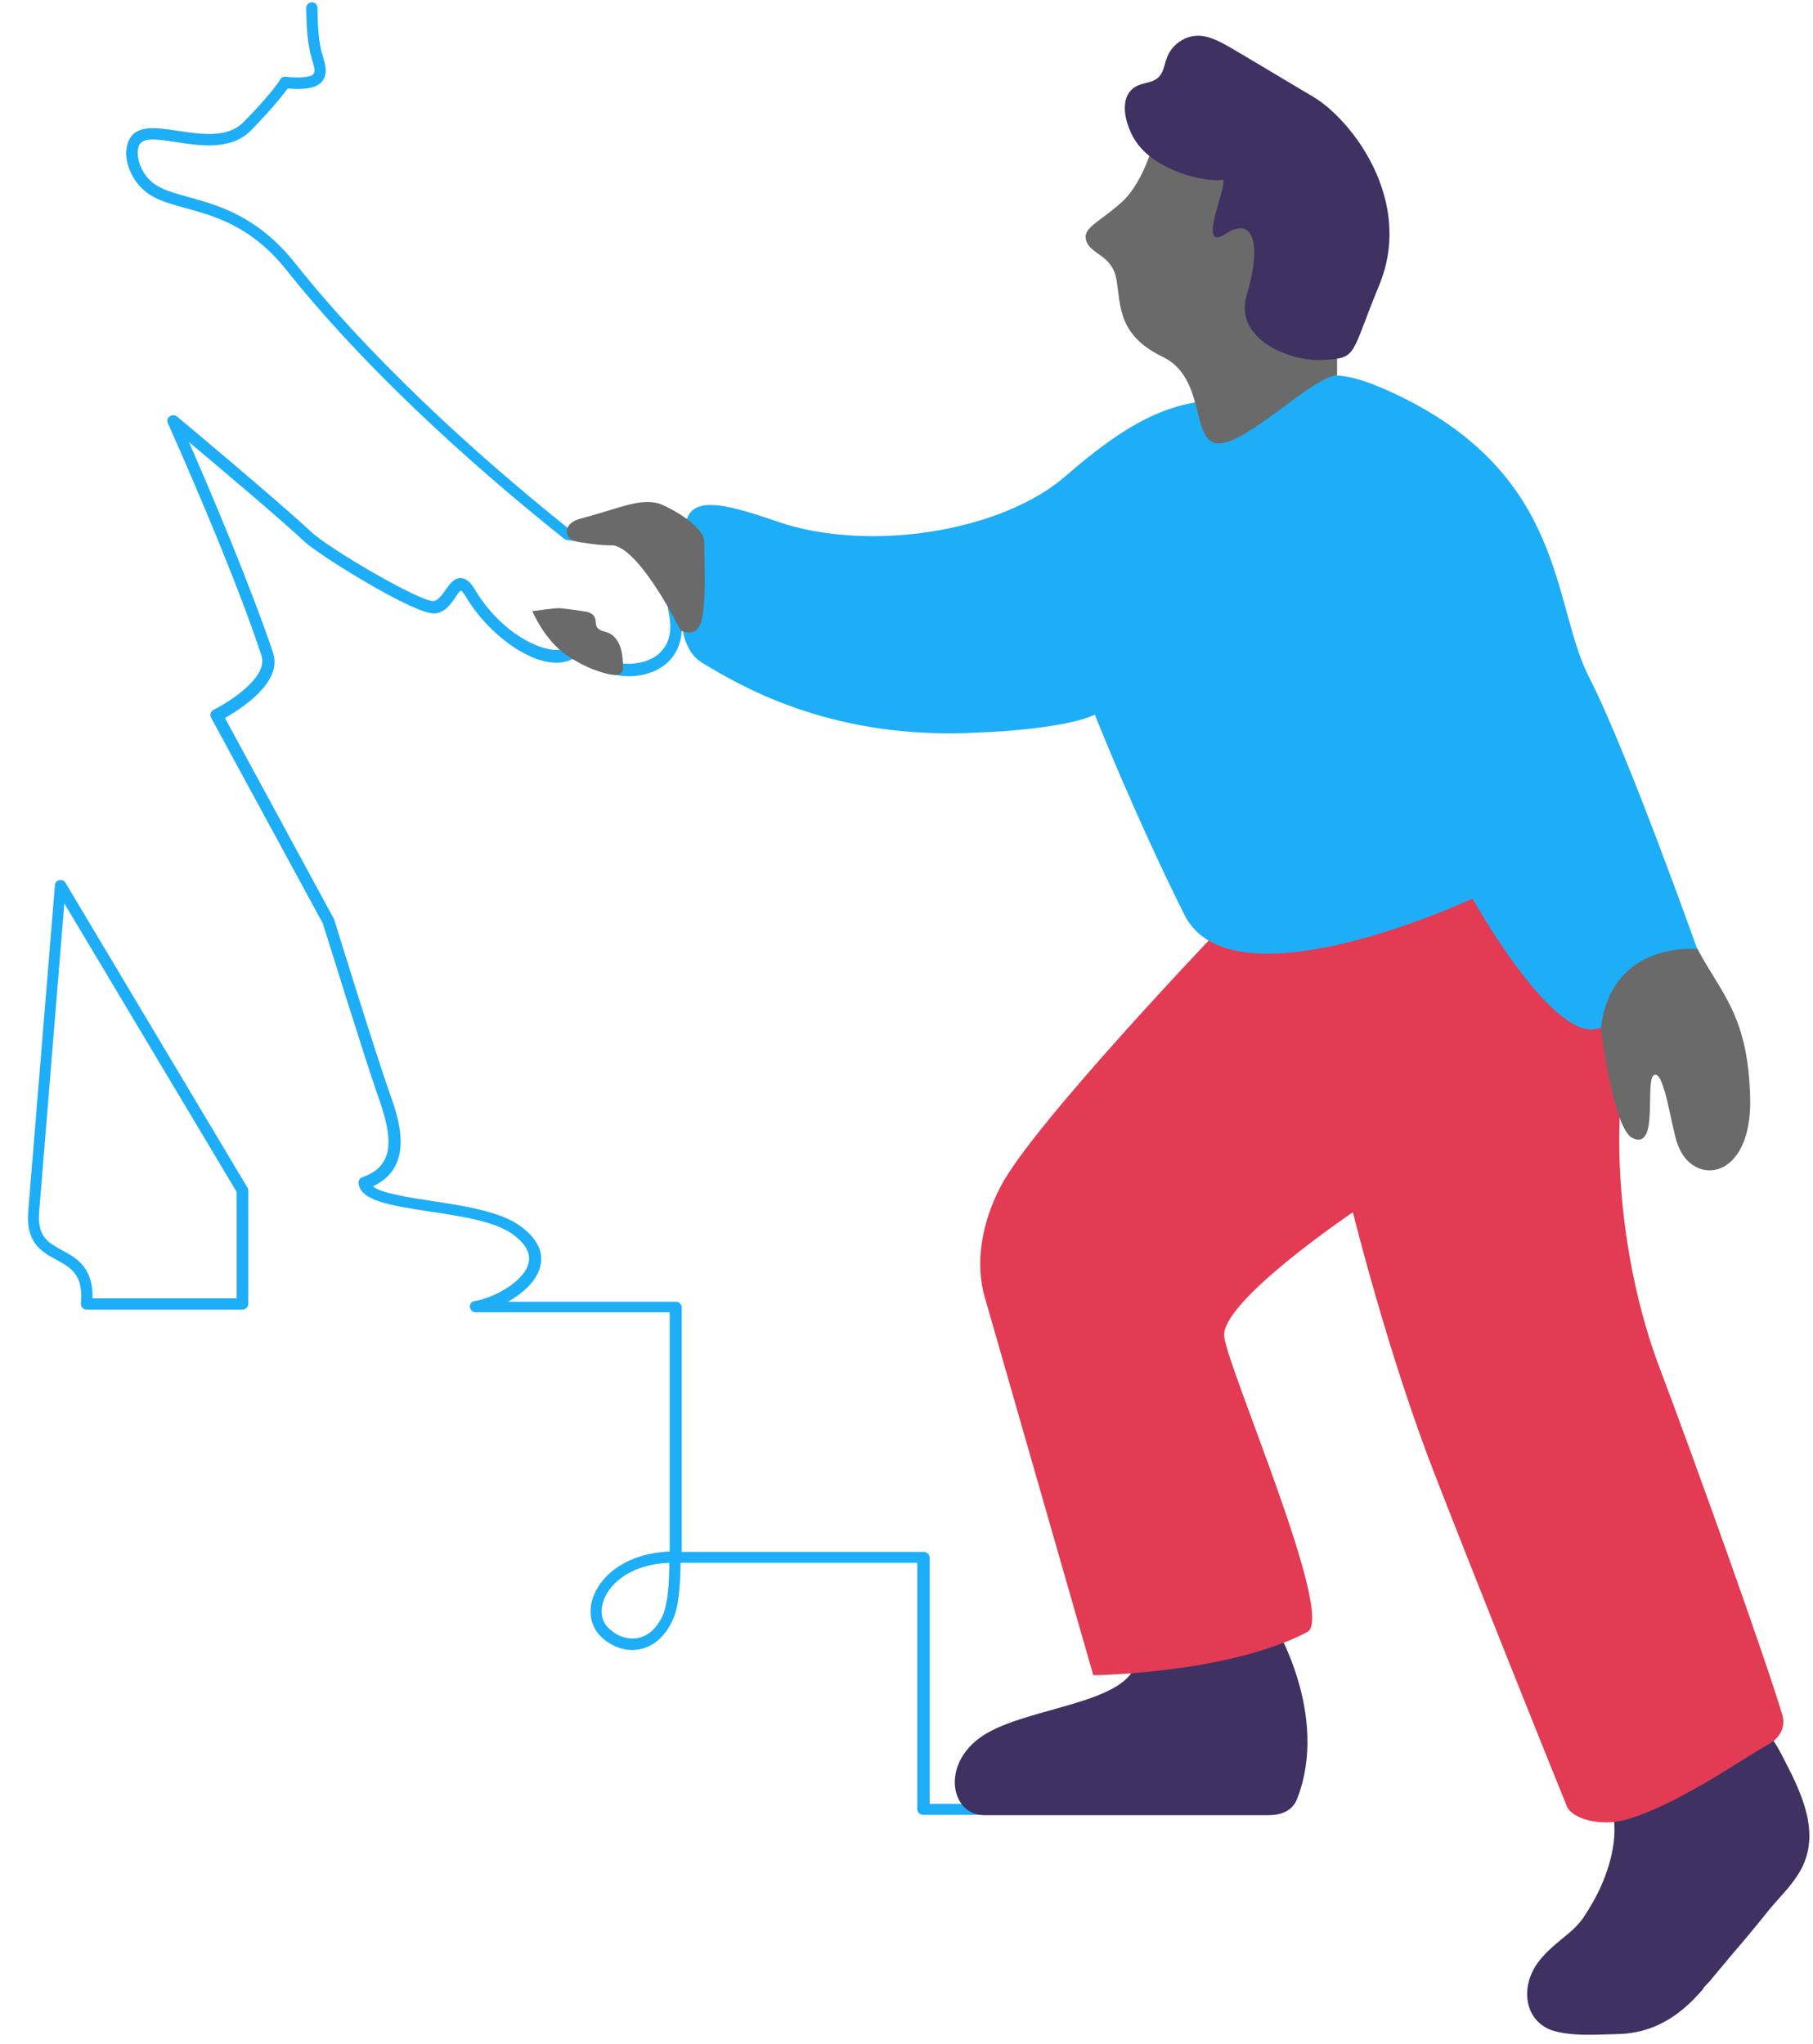 <svg width="236" height="266" viewBox="0 0 236 266" fill="none" xmlns="http://www.w3.org/2000/svg">
<path d="M130.268 236.189H120.13C119.738 236.189 119.396 235.846 119.396 235.455V203.392H88.592C88.543 206.28 88.396 209.07 87.563 210.832C86.633 212.937 85.066 214.308 83.254 214.65C81.491 214.993 79.581 214.357 78.161 212.937C76.838 211.615 76.496 209.559 77.328 207.552C78.405 204.958 81.54 202.168 87.172 201.923V170.79H61.902C61.51 170.79 61.216 170.496 61.167 170.105C61.118 169.713 61.412 169.371 61.804 169.322C64.252 168.93 68.219 166.825 68.807 164.378C69.101 163.105 68.415 161.832 66.701 160.608C64.399 158.944 59.894 158.259 55.878 157.671C50.883 156.888 46.916 156.301 46.671 154C46.622 153.657 46.818 153.364 47.161 153.217C51.47 151.699 51.128 148.028 49.218 142.692C47.7 138.434 42.41 121.399 42.019 120.175L27.474 93.399C27.376 93.203 27.376 93.007 27.425 92.811C27.474 92.615 27.621 92.469 27.817 92.371C29.873 91.343 34.967 88.112 34.036 85.322C30.216 73.671 21.94 55.266 21.842 55.07C21.695 54.776 21.793 54.385 22.087 54.189C22.381 53.993 22.723 53.993 23.017 54.189C23.164 54.287 36.534 65.496 40.501 69.217C42.851 71.42 54.507 78.224 56.368 78.224C56.955 78.224 57.494 77.49 57.984 76.804C58.523 76.021 59.11 75.189 59.992 75.238C60.873 75.287 61.461 76.119 61.804 76.706C65.134 82.287 70.423 84.979 73.067 84.538C72.529 83.657 71.353 82.091 70.374 80.72C70.178 80.475 70.178 80.084 70.374 79.839C70.57 79.594 70.913 79.496 71.206 79.594C71.99 79.888 78.503 82.287 79.238 85.958C81.491 86.741 84.086 86.448 85.653 85.175C87.074 84 87.563 82.189 87.074 79.937C87.025 79.643 86.927 79.105 86.829 78.42C86.633 76.902 86.045 72.937 85.507 72.399C84.674 71.713 83.107 71.42 81.589 71.175C80.07 70.93 78.503 70.636 77.377 69.853C76.789 69.462 76.642 69.462 76.642 69.462C76.593 69.462 76.496 69.559 76.447 69.657C75.908 70.147 75.222 70.636 73.704 70.245C73.606 70.196 73.508 70.196 73.41 70.098C64.987 63.392 49.071 49.979 37.17 35C32.616 29.371 27.866 28.098 24.095 27.07C21.989 26.483 20.177 25.993 18.855 24.867C16.896 23.252 15.916 20.364 16.7 18.454C17.581 16.154 20.324 16.594 23.213 17.035C26.2 17.476 29.579 18.014 31.685 15.909C35.358 12.189 36.485 10.378 36.485 10.329C36.632 10.084 36.925 9.937 37.219 9.986C38.59 10.182 40.403 10.084 40.745 9.692C41.039 9.35 40.99 9.007 40.647 7.832C40.501 7.343 40.354 6.853 40.256 6.217C39.864 4.357 39.864 1.126 39.864 1.028C39.864 0.636 40.207 0.294 40.598 0.294C40.99 0.294 41.333 0.636 41.333 1.028C41.333 1.077 41.333 4.21 41.676 5.923C41.774 6.51 41.921 7 42.068 7.441C42.41 8.664 42.704 9.741 41.823 10.72C40.892 11.699 38.639 11.65 37.464 11.504C36.925 12.238 35.554 14 32.714 16.937C30.118 19.58 26.151 18.993 22.968 18.503C20.226 18.063 18.512 17.867 18.071 18.993C17.63 20.168 18.218 22.42 19.834 23.741C20.96 24.671 22.625 25.112 24.535 25.65C28.306 26.678 33.497 28.098 38.346 34.168C50.099 48.951 65.819 62.266 74.243 68.972C74.977 69.119 75.173 68.972 75.467 68.678C76.153 68.042 76.887 67.846 78.258 68.776C79.091 69.364 80.511 69.608 81.882 69.853C83.597 70.147 85.311 70.441 86.486 71.42C87.269 72.056 87.71 74.259 88.298 78.371C88.396 79.007 88.445 79.545 88.543 79.79C89.13 82.58 88.445 84.979 86.633 86.448C84.527 88.161 81.197 88.504 78.308 87.28C78.063 87.182 77.867 86.937 77.867 86.643C77.769 84.881 75.369 83.266 73.214 82.189C75.124 84.832 75.026 85.028 74.83 85.42C74.781 85.566 74.635 85.664 74.537 85.762C70.668 87.818 63.861 83.119 60.628 77.636C60.188 76.951 59.992 76.853 59.992 76.853C59.845 76.902 59.453 77.441 59.257 77.783C58.62 78.713 57.788 79.839 56.466 79.839C53.723 79.839 41.578 72.301 39.57 70.441C36.681 67.699 28.649 60.944 24.584 57.517C27.082 63.196 32.567 76.07 35.554 84.979C36.828 88.846 31.245 92.322 29.286 93.448L43.488 119.636C43.488 119.685 43.537 119.734 43.537 119.783C43.586 119.979 49.169 137.944 50.736 142.301C51.862 145.434 54.115 151.846 48.532 154.392C49.609 155.322 53.38 155.86 56.221 156.301C60.383 156.937 65.134 157.671 67.68 159.531C70.472 161.538 70.668 163.496 70.325 164.818C69.884 166.678 68.121 168.294 66.113 169.42H88.004C88.396 169.42 88.739 169.762 88.739 170.154V201.972H120.277C120.669 201.972 121.012 202.315 121.012 202.706V234.769H130.268C130.659 234.769 131.002 235.112 131.002 235.503C131.002 235.895 130.659 236.189 130.268 236.189ZM87.123 203.392C82.225 203.587 79.532 205.937 78.65 208.091C78.063 209.559 78.258 210.979 79.189 211.86C80.266 212.937 81.687 213.427 83.009 213.182C84.38 212.937 85.507 211.909 86.29 210.196C86.927 208.678 87.123 205.986 87.123 203.392Z" fill="#1EAEF7"/>
<path d="M210.093 236.776C210.191 237.804 210.191 238.832 210.044 239.86C209.799 241.818 209.163 243.776 208.379 245.538C207.743 246.958 206.959 248.28 206.126 249.552C205.294 250.727 204.51 251.364 203.433 252.245C202.111 253.322 200.788 254.447 199.858 255.916C198.046 258.804 198.438 262.818 201.866 264.189C201.915 264.189 201.964 264.238 202.013 264.238C204.657 265.07 207.84 264.776 210.583 264.727C215.235 264.629 218.712 262.378 221.7 258.853C221.7 258.657 222.385 258.07 222.532 257.874C222.875 257.482 223.169 257.091 223.512 256.699C224.148 255.916 224.834 255.133 225.471 254.35C227.087 252.489 228.703 250.531 230.27 248.573C231.641 246.909 233.208 245.441 234.286 243.58C237.224 238.538 234.335 233.007 231.935 228.406C231.396 227.329 230.76 226.301 229.927 225.42C229.144 224.538 228.115 224.049 227.332 223.168C227.528 223.413 226.156 225.615 226.009 225.958C225.52 226.937 224.687 227.769 223.855 228.552C223.12 229.238 222.043 229.776 221.161 230.315C219.937 231.049 218.663 231.783 217.439 232.517C216.215 233.252 214.942 233.986 213.717 234.72C213.374 234.867 210.093 236.482 210.093 236.776Z" fill="#3F3161"/>
<path d="M165.822 211.322C165.822 211.322 173.119 223.119 168.858 234.084C168.221 235.699 166.801 236.238 165.087 236.238C156.713 236.238 131.835 236.238 128.113 236.238C123.607 236.238 122.285 229.091 128.553 225.517C134.822 221.944 148.192 221.552 147.947 215.434C147.947 215.385 161.414 207.308 165.822 211.322Z" fill="#3F3161"/>
<path d="M159.455 120.175C159.455 120.175 134.577 146.119 130.268 154.392C127.721 159.238 126.937 164.475 128.162 168.734C129.386 172.993 142.315 218.028 142.315 218.028C142.315 218.028 159.847 217.832 170.18 212.399C173.902 210.441 159.945 178.475 159.357 173.972C158.77 169.468 176.106 157.769 176.106 157.769C176.106 157.769 180.661 176.224 186.782 191.937C191.728 204.664 200.788 227.28 203.972 235.112C204.559 236.58 208.085 237.804 211.66 236.825C218.37 234.916 227.136 228.699 230.172 227.035C231.788 226.154 232.474 224.685 231.984 223.119C229.878 216.021 220.867 190.811 216.019 177.986C210.779 164.133 209.848 147.783 211.562 138.629C213.277 129.475 198.585 103.287 198.585 103.287L159.455 120.175Z" fill="#E23B53"/>
<path d="M159.896 52.133C152.844 51.839 147.017 54.727 138.691 61.972C130.366 69.217 113.078 71.958 101.227 67.895C93.979 65.399 89.18 64.175 89.18 69.168C89.18 74.161 86.878 83.51 91.383 86.252C95.938 88.993 107.496 96.042 125.86 95.406C139.181 94.965 142.511 93.007 142.511 93.007C142.511 93.007 147.604 105.881 154.167 119.049C160.435 131.58 191.68 116.944 191.68 116.944C191.68 116.944 202.013 135.545 207.939 133.881C213.864 132.217 220.966 123.601 220.966 123.601C220.966 123.601 211.71 97.559 206.861 88.161C202.013 78.762 203.972 61.972 181.885 51.399C168.761 45.084 171.699 52.573 159.896 52.133Z" fill="#1EAEF7"/>
<path d="M150.445 17.524C150.445 17.524 149.122 23.545 145.988 26.336C142.854 29.126 140.797 29.664 141.434 31.427C142.07 33.189 144.862 33.189 145.351 36.517C145.89 39.846 145.547 43.664 151.375 46.455C157.154 49.245 154.901 57.86 158.721 57.713C162.541 57.615 170.768 49.049 174.049 48.853V36.664L157.693 14.832L150.445 17.524Z" fill="#6A6A6A"/>
<path d="M159.211 23.399C157.252 23.79 150.151 22.371 147.604 18.014C146.429 16.007 145.449 12.336 148.143 11.112C148.632 10.916 149.122 10.818 149.661 10.671C151.522 10.133 151.375 8.811 151.963 7.343C152.648 5.727 154.313 4.601 156.076 4.65C157.497 4.699 158.819 5.434 160.043 6.119C162.002 7.245 170.132 12.14 170.915 12.58C175.959 15.566 184.089 26.091 179.534 37.105C175.714 46.406 176.743 46.552 172.335 46.846C167.928 47.14 160.533 44.105 162.296 38.378C164.206 32.063 163.324 27.951 159.504 30.448C155.685 32.944 159.798 24.182 159.211 23.399Z" fill="#3F3161"/>
<path d="M208.379 133.832C208.379 133.832 209.995 146.804 212.444 148.077C216.068 149.937 214.011 140.489 215.334 139.902C216.656 139.315 217.586 146.853 218.37 148.909C220.329 154.489 228.066 153.706 227.822 142.937C227.577 132.168 224.051 129.329 220.965 123.503C220.916 123.552 209.8 122.28 208.379 133.832Z" fill="#6A6A6A"/>
<path d="M85.409 65.448C85.702 65.496 85.996 65.594 86.29 65.741C87.759 66.378 91.677 68.58 91.677 70.538C91.677 72.643 92.02 79.35 91.138 81.308C90.404 83.021 88.592 82.042 88.592 82.042C88.592 82.042 83.499 71.664 79.875 70.979C78.112 70.979 77.377 70.832 75.614 70.587C74.928 70.49 74.096 70.294 73.851 69.608C73.655 69.07 73.9 68.434 74.341 68.091C74.781 67.699 75.369 67.552 75.908 67.406C77.475 66.965 78.993 66.525 80.56 66.035C82.127 65.594 83.841 65.105 85.409 65.448Z" fill="#6A6A6A"/>
<path d="M76.642 79.692C76.985 79.839 77.279 80.035 77.426 80.378C77.622 80.769 77.475 81.259 77.72 81.65C78.014 82.091 78.601 82.14 79.14 82.336C79.874 82.629 80.413 83.315 80.707 84.098C81.001 84.881 81.05 85.664 81.099 86.496C81.099 86.839 81.148 87.182 80.952 87.475C80.609 87.965 79.924 87.867 79.336 87.769C77.132 87.231 75.712 86.545 73.9 85.371C70.912 83.413 69.296 79.545 69.296 79.545C69.296 79.545 72.333 79.105 72.92 79.154C73.949 79.252 76.446 79.594 76.642 79.692Z" fill="#6A6A6A"/>
<path d="M31.538 170.448H11.264C11.068 170.448 10.872 170.35 10.725 170.203C10.578 170.056 10.529 169.86 10.529 169.664C10.872 165.895 9.256 165.014 7.395 163.986C5.485 162.958 3.33 161.783 3.673 157.671L7.15 115.182C7.199 114.839 7.395 114.594 7.738 114.545C8.032 114.497 8.374 114.594 8.521 114.888L32.224 154.587C32.273 154.685 32.322 154.832 32.322 154.979V169.762C32.273 170.154 31.93 170.448 31.538 170.448ZM12.047 168.979H30.804V155.126L8.374 117.58L5.093 157.769C4.848 160.951 6.269 161.734 8.081 162.713C9.893 163.692 12.145 164.916 12.047 168.979Z" fill="#1EAEF7"/>
</svg>
